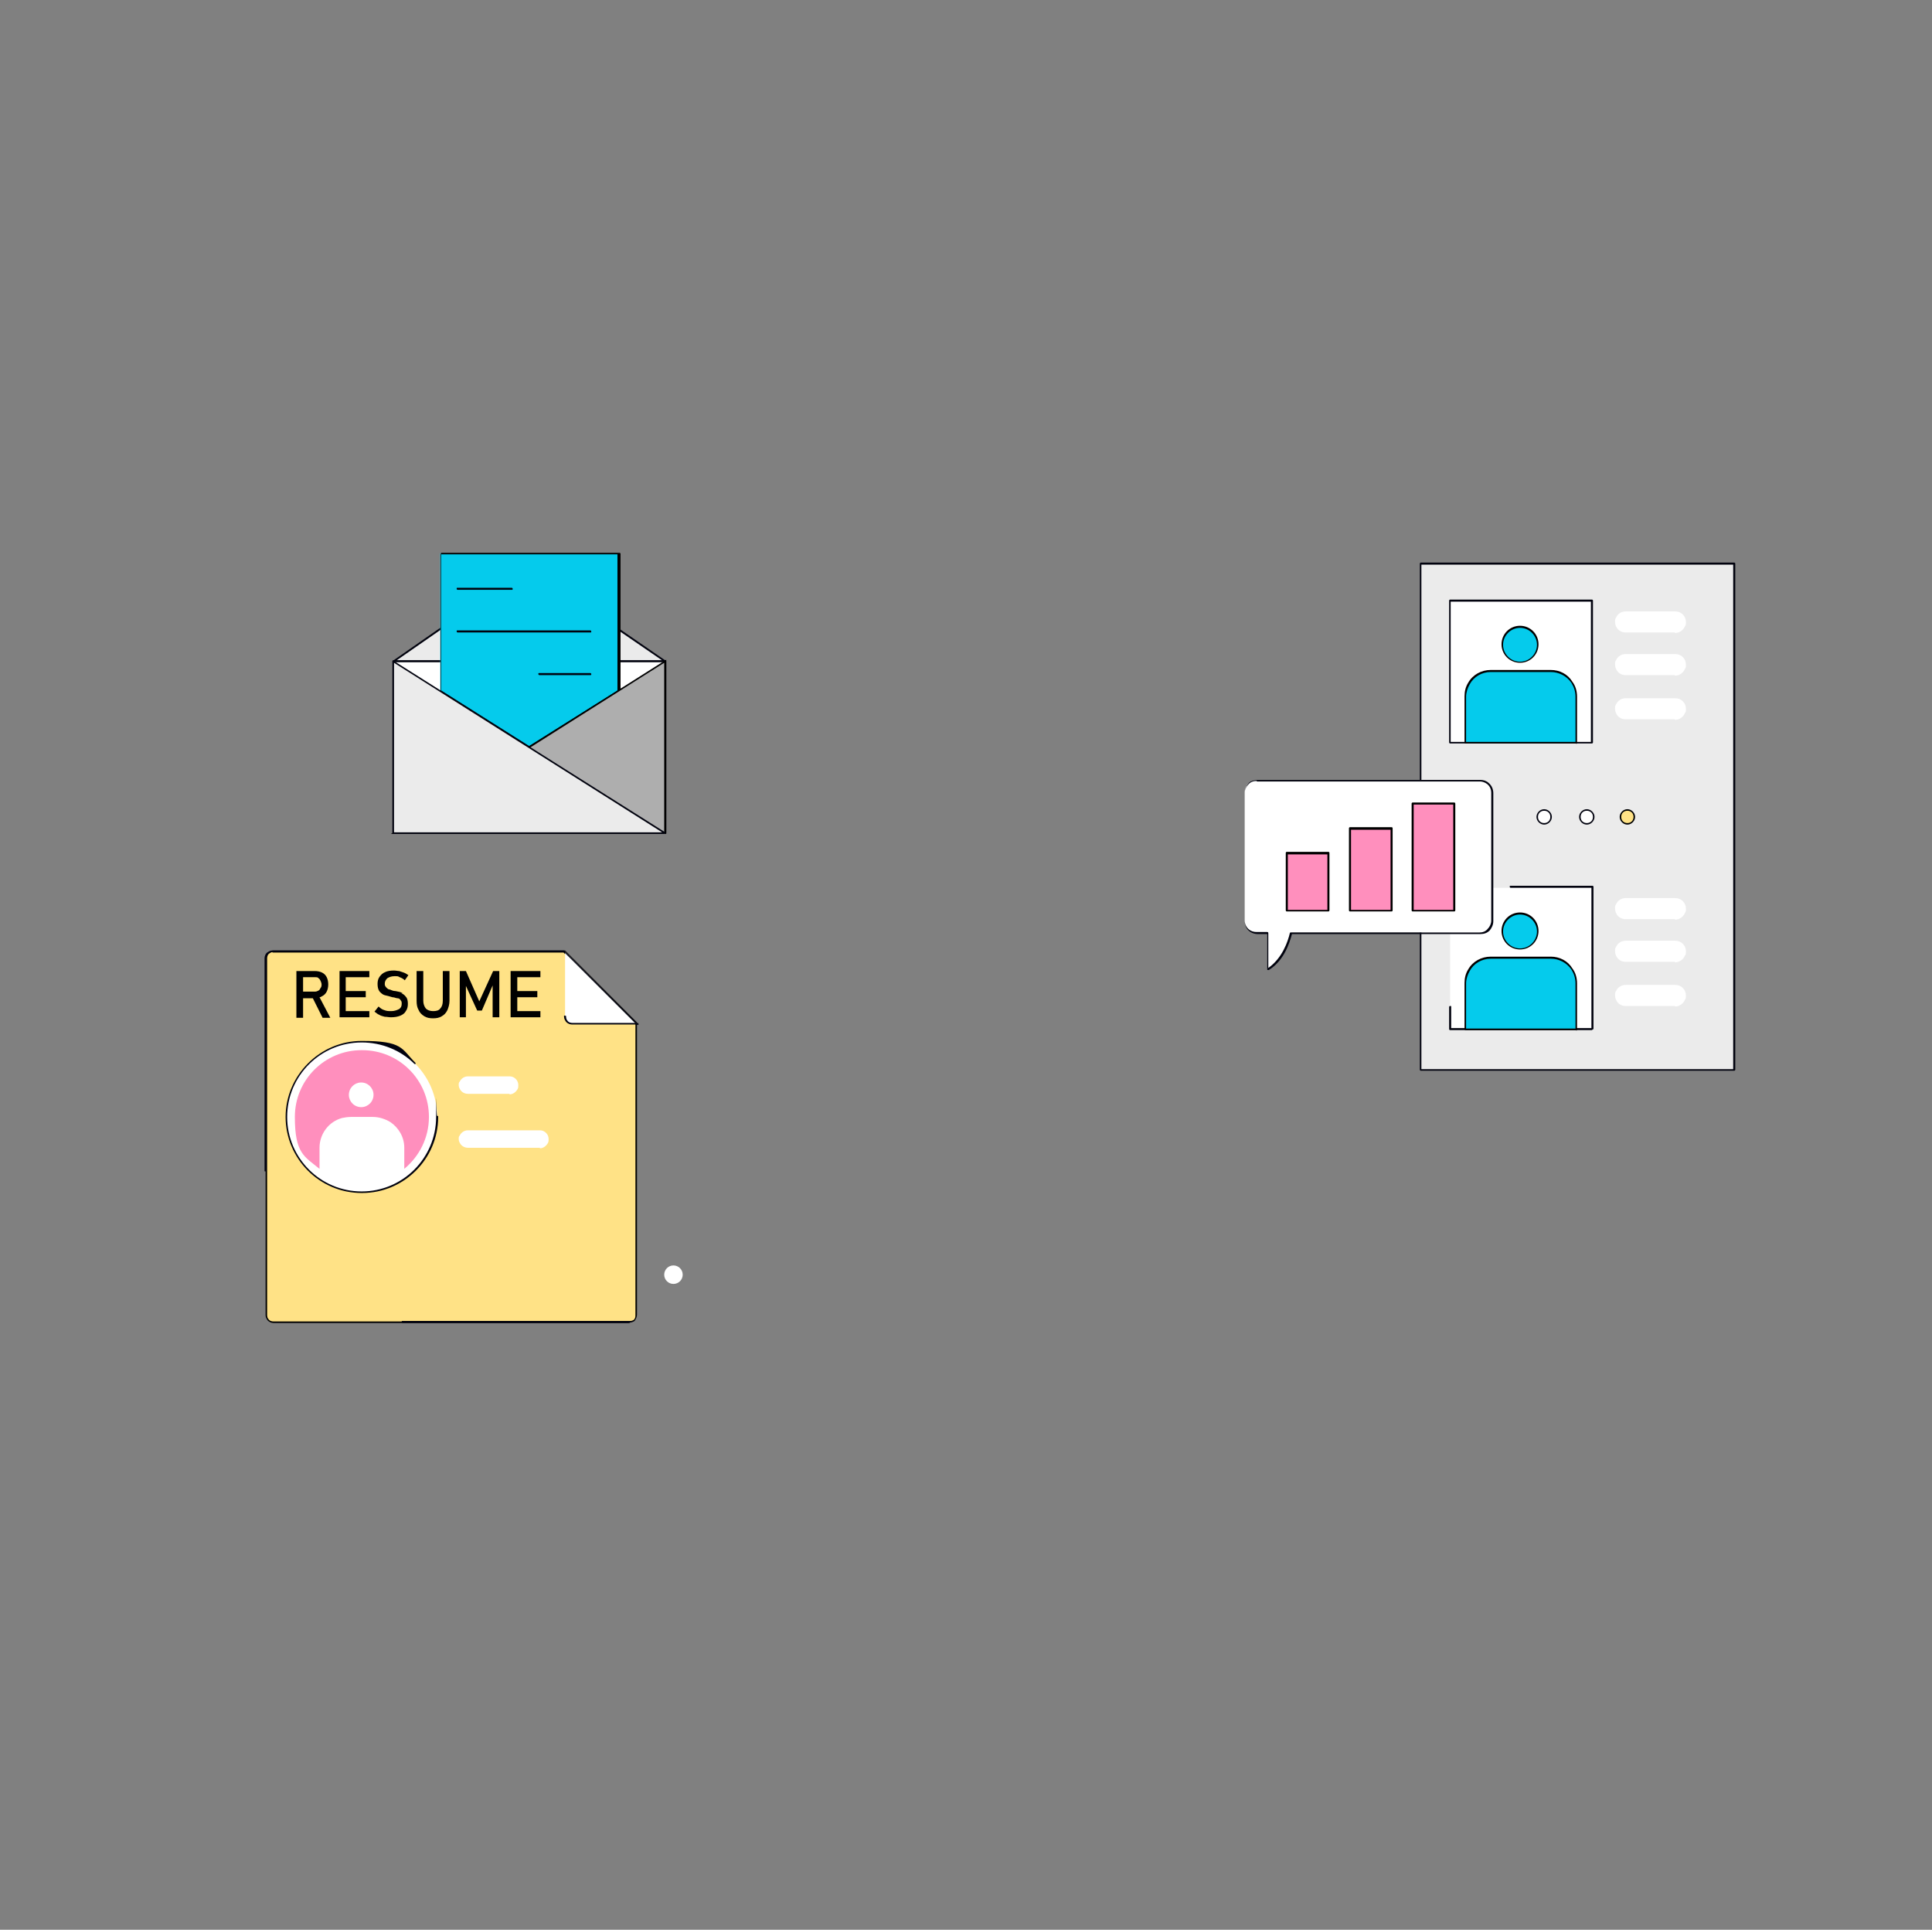 <?xml version="1.0" encoding="UTF-8"?>
<svg id="Layer_1" xmlns="http://www.w3.org/2000/svg" version="1.1" viewBox="0 0 376.1 375.6">
  <rect x="0" y="0" width="376.1" height="375.6" fill="#808080" stroke="none"/>
  <!-- Generator: Adobe Illustrator 29.0.1, SVG Export Plug-In . SVG Version: 2.1.0 Build 192)  -->
  <defs>
    <style>
      .st0 {
        fill: #ff8fbd;
      }

      .st1 {
        fill: #ebebeb;
      }

      .st2 {
        fill: #01020e;
      }

      .st3 {
        fill: #ffebeb;
      }

      .st4 {
        fill: #fff;
      }

      .st5 {
        fill: #05cbec;
      }

      .st6 {
        fill: #aeaeae;
      }

      .st7 {
        fill: #ffe286;
      }
    </style>
  </defs>
  <g>
    <g>
      <polygon class="st1" points="102.9 110.5 76.6 128.7 129.5 128.7 102.9 110.5"/>
      <path class="st2" d="M129.5,128.9h-52.9c0,0-.1,0-.1-.1,0,0,0-.1,0-.2l26.3-18.3c0,0,.1,0,.2,0l26.6,18.3c0,0,0,.1,0,.2,0,0,0,.1-.1.1ZM77.1,128.6h51.9l-26.1-17.9-25.8,17.9Z"/>
    </g>
    <g>
      <rect class="st4" x="76.6" y="128.7" width="52.9" height="33.4"/>
      <path class="st2" d="M129.5,162.3h-52.9c0,0-.2,0-.2-.2v-33.4c0,0,0-.2.2-.2h52.9c0,0,.2,0,.2.2v33.4c0,0,0,.2-.2.2ZM76.7,162h52.6v-33.1h-52.6v33.1Z"/>
    </g>
    <g>
      <polygon class="st5" points="103 145.4 85.7 134.4 85.7 107.7 120.3 107.7 120.3 134.5 103 145.4"/>
      <path d="M103,145.5s0,0,0,0l-17.2-10.9s0,0,0-.1v-26.7c0,0,0-.2.2-.2h34.6c0,0,.2,0,.2.2v26.7c0,0,0,.1,0,.1l-17.4,10.9s0,0,0,0ZM85.9,134.4l17.1,10.8,17.2-10.8v-26.5h-34.3v26.5Z"/>
    </g>
    <g>
      <polygon class="st6" points="129.5 128.7 129.5 162.2 76.6 162.2 129.5 128.7"/>
      <path d="M129.7,162.3h-53.6l53.6-33.9v33.9ZM77.1,162h52.2v-33l-52.2,33Z"/>
    </g>
    <g>
      <polygon class="st1" points="76.6 128.7 76.6 162.2 129.5 162.2 76.6 128.7"/>
      <path class="st2" d="M129.5,162.3h-52.9c0,0-.2,0-.2-.2v-33.4c0,0,0-.1,0-.1,0,0,.1,0,.2,0l52.9,33.4c0,0,0,.1,0,.2,0,0,0,.1-.1.1ZM76.7,162h52.2l-52.2-33v33Z"/>
    </g>
  </g>
  <g>
    <g>
      <path class="st7" d="M110,185.1h-56.7c-.3,0-.6.1-.9.3-.3.2-.5.6-.5,1v69.5c0,.3.1.6.3.9.2.3.6.5,1,.5h69.4c.4,0,.7-.2.9-.4.2-.2.4-.6.4-.9v-56.8l-14-14Z"/>
      <path d="M122.7,257.5H53.2c-.4,0-.8-.2-1.1-.5-.2-.3-.4-.6-.4-1v-69.5c0-.4.2-.9.5-1.1.3-.2.6-.4,1-.4h56.7s0,0,.1,0l14,14s0,0,0,.1v56.8c0,.4-.2.8-.4,1.1s-.7.4-1.1.4ZM53.2,185.3c-.3,0-.6.1-.8.3-.3.2-.4.6-.4.9v69.5c0,.3.1.6.3.8.2.3.6.4.9.4h69.4c.3,0,.6-.1.8-.3s.3-.5.3-.8v-56.7l-14-14h-56.7Z"/>
    </g>
    <path class="st4" d="M110,185.1v12.8c0,.3.1.6.3.9.2.3.6.5,1,.5h12.7c0,0-14-14.1-14-14.1h0Z"/>
    <path class="st2" d="M124,199.4h-12.7c-.4,0-.8-.2-1.1-.5-.2-.3-.4-.6-.4-1s0-.2.2-.2.2,0,.2.2c0,.3.1.6.3.8.2.3.6.4.9.4h12.7c0,0,.2,0,.2.2s0,.2-.2.2Z"/>
    <path class="st2" d="M122.7,257.5h-44.3c0,0-.2,0-.2-.2s0-.2.2-.2h44.3c.3,0,.6-.1.8-.3s.3-.5.3-.8v-56.7l-14-14h-56.7c-.3,0-.6.1-.8.3-.3.2-.4.6-.4.9v41.3c0,0,0,.2-.2.2s-.2,0-.2-.2v-41.3c0-.4.2-.9.5-1.1.3-.2.6-.4,1-.4h56.7s0,0,.1,0l14,14s0,0,0,.1v56.8c0,.4-.2.8-.4,1.1s-.7.4-1.1.4Z"/>
  </g>
  <g>
    <rect class="st1" x="276.6" y="109.7" width="61" height="98.5"/>
    <path class="st2" d="M337.6,208.4h-61c0,0-.2,0-.2-.2v-98.5c0,0,0-.2.2-.2h61c0,0,.2,0,.2.2v98.5c0,0,0,.2-.2.2ZM276.7,208.1h60.7v-98.2h-60.7v98.2Z"/>
  </g>
  <g>
    <rect class="st4" x="282.3" y="172.8" width="27.6" height="27.6"/>
    <path class="st2" d="M309.9,200.5h-27.6c0,0-.2,0-.2-.2v-4.3c0,0,0-.2.2-.2s.2,0,.2.2v4.1h27.3v-27.3h-15.7c0,0-.2,0-.2-.2s0-.2.2-.2h15.9c0,0,.2,0,.2.2v27.6c0,0,0,.2-.2.2Z"/>
    <g>
      <path class="st5" d="M306.9,200.4h-21.6v-9c0-.9.3-1.8.7-2.5.9-1.5,2.5-2.4,4.3-2.4h11.7c1.7,0,3.2.9,4.1,2.2.5.8.8,1.7.8,2.8v9Z"/>
      <path d="M306.9,200.5h-21.6c0,0-.2,0-.2-.2v-9c0-.9.2-1.8.7-2.6.9-1.6,2.6-2.5,4.4-2.5h11.7c1.7,0,3.3.8,4.2,2.3.6.8.9,1.8.9,2.9v9c0,0,0,.2-.2.2ZM285.4,200.2h21.3v-8.8c0-1-.3-1.9-.8-2.7-.9-1.3-2.4-2.1-4-2.1h-11.7c-1.7,0-3.3.9-4.1,2.4-.4.7-.7,1.6-.7,2.4v8.8Z"/>
    </g>
    <g>
      <circle class="st5" cx="295.9" cy="181.3" r="3.4"/>
      <path d="M295.9,184.8c-2,0-3.6-1.6-3.6-3.6s1.6-3.6,3.6-3.6,3.6,1.6,3.6,3.6-1.6,3.6-3.6,3.6ZM295.9,178c-1.8,0-3.3,1.5-3.3,3.3s1.5,3.3,3.3,3.3,3.3-1.5,3.3-3.3-1.5-3.3-3.3-3.3Z"/>
    </g>
  </g>
  <path class="st4" d="M326,178.9h-9.6c-.7,0-1.4-.4-1.7-1-.2-.3-.3-.7-.3-1.1h0c0-.3,0-.6.2-.8.3-.7,1-1.2,1.9-1.2h9.6c.6,0,1.1.2,1.5.6.4.4.6.9.6,1.5h0c0,.3,0,.6-.2.8-.3.7-1,1.3-1.9,1.3Z"/>
  <path class="st4" d="M326,187.2h-9.6c-.7,0-1.4-.4-1.7-1-.2-.3-.3-.7-.3-1.1h0c0-.3,0-.6.2-.8.3-.7,1-1.2,1.9-1.2h9.6c.6,0,1.1.2,1.5.6.4.4.6.9.6,1.5h0c0,.3,0,.6-.2.8-.3.7-1,1.3-1.9,1.3Z"/>
  <path class="st4" d="M326,195.8h-9.6c-.7,0-1.4-.4-1.7-1-.2-.3-.3-.7-.3-1.1h0c0-.3,0-.6.2-.8.3-.7,1-1.2,1.9-1.2h9.6c.6,0,1.1.2,1.5.6.4.4.6.9.6,1.5h0c0,.3,0,.6-.2.8-.3.7-1,1.3-1.9,1.3Z"/>
  <g>
    <path class="st4" d="M289.6,152.4c-.4-.4-1-.6-1.5-.6h-43.4c-.7,0-1.3.3-1.7.7-.4.4-.7,1-.7,1.7v24.9c0,.4.1.8.3,1.2.4.7,1.2,1.2,2.1,1.2h2.1v7.1c3-1.9,4.1-5.4,4.5-7.1h36.8c.7,0,1.3-.3,1.7-.7.4-.4.7-1,.7-1.7v-24.9c0-.7-.3-1.4-.9-1.8Z"/>
    <path class="st2" d="M246.7,188.8s0,0,0,0c0,0,0,0,0-.1v-6.9h-1.9c-.9,0-1.8-.5-2.2-1.3-.2-.4-.3-.8-.3-1.3v-24.9c0-.7.3-1.3.7-1.8s1.1-.7,1.8-.7h43.4c.6,0,1.2.2,1.6.6h0c.6.5.9,1.2.9,2v24.9c0,.7-.3,1.3-.7,1.8-.5.5-1.1.7-1.8.7h-36.7c-.5,1.9-1.6,5.2-4.5,7,0,0,0,0,0,0ZM244.6,152c-.6,0-1.2.2-1.6.7-.4.4-.7,1-.7,1.6v24.9c0,.4.1.8.3,1.1.4.7,1.1,1.1,2,1.1h2.1c0,0,.2,0,.2.2v6.8c2.7-1.9,3.8-5.1,4.2-6.8,0,0,0-.1.1-.1h36.8c.6,0,1.2-.2,1.6-.7.4-.4.7-1,.7-1.6v-24.9c0-.7-.3-1.3-.8-1.7h0c-.4-.3-.9-.5-1.4-.5h-43.4Z"/>
  </g>
  <circle class="st4" cx="131.1" cy="248.1" r="1.8"/>
  <g>
    <rect class="st0" x="262.8" y="161.3" width="8.1" height="16"/>
    <path d="M270.9,177.4h-8.1c0,0-.2,0-.2-.2v-16c0,0,0-.2.2-.2h8.1c0,0,.2,0,.2.2v16c0,0,0,.2-.2.2ZM263,177.1h7.7v-15.6h-7.7v15.6Z"/>
  </g>
  <g>
    <rect class="st0" x="250.5" y="166.1" width="8.1" height="11.2"/>
    <path d="M258.6,177.4h-8.1c0,0-.2,0-.2-.2v-11.2c0,0,0-.2.2-.2h8.1c0,0,.2,0,.2.2v11.2c0,0,0,.2-.2.2ZM250.7,177.1h7.7v-10.8h-7.7v10.8Z"/>
  </g>
  <g>
    <rect class="st0" x="275.1" y="156.5" width="8.1" height="20.8"/>
    <path d="M283.1,177.4h-8.1c0,0-.2,0-.2-.2v-20.8c0,0,0-.2.2-.2h8.1c0,0,.2,0,.2.2v20.8c0,0,0,.2-.2.2ZM275.2,177.1h7.7v-20.5h-7.7v20.5Z"/>
  </g>
  <g>
    <path d="M62.7,193.9c.4-.2.7-.5.9-.9.2-.4.3-.9.3-1.4s-.1-1-.3-1.4c-.2-.4-.5-.7-.9-.9-.4-.2-.9-.3-1.4-.3h-3.6v9.1h1.3v-3.8h1.9l1.9,3.8h1.5l-2.1-4c.2,0,.3-.1.5-.2ZM59,190.2h2.4c.2,0,.5,0,.6.2.2.1.3.3.4.5.1.2.2.5.2.7s0,.5-.2.7c-.1.2-.2.4-.4.5-.2.1-.4.2-.6.2h-2.4v-2.8Z"/>
    <polygon points="66.7 189 66.1 189 66.1 198 66.7 198 67.3 198 71.9 198 71.9 196.8 67.3 196.8 67.3 194.1 71.2 194.1 71.2 192.9 67.3 192.9 67.3 190.2 71.9 190.2 71.9 189 67.3 189 66.7 189"/>
    <path d="M78.4,193.3c-.4-.2-.8-.3-1.4-.4,0,0,0,0,0,0,0,0,0,0,0,0,0,0,0,0,0,0,0,0,0,0,0,0-.5,0-.8-.2-1.1-.3-.3,0-.5-.2-.7-.4-.2-.2-.3-.4-.3-.7h0c0-.5.2-.8.5-1.1.3-.2.8-.4,1.4-.4s.7,0,1,.2c.3.1.7.3,1,.6l.7-1c-.3-.2-.6-.4-.9-.5-.3-.1-.6-.2-.9-.3-.3,0-.6-.1-1-.1-.7,0-1.3.1-1.7.3-.5.2-.8.5-1.1.9-.3.4-.4.9-.4,1.4h0c0,.6.1,1.1.4,1.5.3.3.6.6,1,.7.4.1.9.2,1.5.4h0s0,0,0,0,0,0,0,0c.4,0,.7.2,1,.2.3,0,.5.2.6.4.2.2.2.4.2.7h0c0,.5-.2.8-.5,1-.4.2-.9.4-1.5.4s-.9,0-1.4-.2c-.4-.1-.8-.4-1.1-.7l-.8,1c.3.2.6.5.9.6.3.2.7.3,1.1.4.4,0,.8.1,1.2.1.7,0,1.3-.1,1.8-.3.5-.2.9-.5,1.1-.9.3-.4.4-.9.4-1.4h0c0-.6-.1-1.1-.4-1.4-.2-.3-.6-.6-.9-.7Z"/>
    <path d="M86.2,194.8c0,.7-.2,1.2-.5,1.5-.3.4-.8.5-1.4.5s-1.1-.2-1.4-.5c-.3-.4-.5-.9-.5-1.5v-5.8h-1.3v5.8c0,.7.1,1.3.4,1.8.2.5.6.9,1.1,1.2.5.3,1,.4,1.7.4s1.2-.1,1.7-.4c.5-.3.8-.6,1.1-1.2.2-.5.4-1.1.4-1.8v-5.8h-1.3v5.8Z"/>
    <polygon points="93.3 194.9 90.7 189 89.5 189 89.5 198 90.7 198 90.7 191.9 92.9 196.7 93.8 196.7 95.9 191.8 95.9 198 97.2 198 97.2 189 96 189 93.3 194.9"/>
    <polygon points="105.2 190.2 105.2 189 100.7 189 100 189 99.4 189 99.4 198 100 198 100.7 198 105.2 198 105.2 196.8 100.7 196.8 100.7 194.1 104.6 194.1 104.6 192.9 100.7 192.9 100.7 190.2 105.2 190.2"/>
  </g>
  <g>
    <path class="st3" d="M89.1,114.6h10.5-10.5Z"/>
    <path class="st2" d="M99.6,114.8h-10.5c0,0-.2,0-.2-.2s0-.2.2-.2h10.5c0,0,.2,0,.2.2s0,.2-.2.2Z"/>
  </g>
  <g>
    <path class="st3" d="M89.1,122.9h25.8-25.8Z"/>
    <path class="st2" d="M114.9,123.1h-25.8c0,0-.2,0-.2-.2s0-.2.2-.2h25.8c0,0,.2,0,.2.2s0,.2-.2.2Z"/>
  </g>
  <g>
    <path class="st3" d="M105,131.2h9.9-9.9Z"/>
    <path class="st2" d="M114.9,131.4h-9.9c0,0-.2,0-.2-.2s0-.2.2-.2h9.9c0,0,.2,0,.2.2s0,.2-.2.2Z"/>
  </g>
  <g>
    <g>
      <rect class="st4" x="282.3" y="117" width="27.6" height="27.6"/>
      <path class="st2" d="M309.9,144.7h-27.6c0,0-.2,0-.2-.2v-27.6c0,0,0-.2.2-.2h27.6c0,0,.2,0,.2.2v27.6c0,0,0,.2-.2.2ZM282.4,144.4h27.3v-27.3h-27.3v27.3Z"/>
    </g>
    <g>
      <path class="st5" d="M306.9,144.6h-21.6v-9c0-.9.3-1.8.7-2.5.9-1.5,2.5-2.4,4.3-2.4h11.7c1.7,0,3.2.9,4.1,2.2.5.8.8,1.7.8,2.8v9Z"/>
      <path d="M306.9,144.7h-21.6c0,0-.2,0-.2-.2v-9c0-.9.2-1.8.7-2.6.9-1.6,2.6-2.5,4.4-2.5h11.7c1.7,0,3.3.8,4.2,2.3.6.8.9,1.8.9,2.9v9c0,0,0,.2-.2.2ZM285.4,144.4h21.3v-8.8c0-1-.3-1.9-.8-2.7-.9-1.3-2.4-2.1-4-2.1h-11.7c-1.7,0-3.3.9-4.1,2.4-.4.7-.7,1.6-.7,2.4v8.8Z"/>
    </g>
    <g>
      <circle class="st5" cx="295.9" cy="125.5" r="3.4"/>
      <path d="M295.9,129c-2,0-3.6-1.6-3.6-3.6s1.6-3.6,3.6-3.6,3.6,1.6,3.6,3.6-1.6,3.6-3.6,3.6ZM295.9,122.2c-1.8,0-3.3,1.5-3.3,3.3s1.5,3.3,3.3,3.3,3.3-1.5,3.3-3.3-1.5-3.3-3.3-3.3Z"/>
    </g>
  </g>
  <path class="st4" d="M326,123.1h-9.6c-.7,0-1.4-.4-1.7-1-.2-.3-.3-.7-.3-1.1h0c0-.3,0-.6.2-.8.3-.7,1-1.2,1.9-1.2h9.6c.6,0,1.1.2,1.5.6.4.4.6.9.6,1.5h0c0,.3,0,.6-.2.8-.3.7-1,1.3-1.9,1.3Z"/>
  <path class="st4" d="M326,131.4h-9.6c-.7,0-1.4-.4-1.7-1-.2-.3-.3-.7-.3-1.1h0c0-.3,0-.6.2-.8.3-.7,1-1.2,1.9-1.2h9.6c.6,0,1.1.2,1.5.6.4.4.6.9.6,1.5h0c0,.3,0,.6-.2.8-.3.7-1,1.3-1.9,1.3Z"/>
  <path class="st4" d="M326,140h-9.6c-.7,0-1.4-.4-1.7-1-.2-.3-.3-.7-.3-1.1h0c0-.3,0-.6.2-.8.3-.7,1-1.2,1.9-1.2h9.6c.6,0,1.1.2,1.5.6.4.4.6.9.6,1.5h0c0,.3,0,.6-.2.8-.3.7-1,1.3-1.9,1.3Z"/>
  <g>
    <circle class="st4" cx="308.9" cy="159" r="1.3"/>
    <path class="st2" d="M308.9,160.5c-.8,0-1.5-.7-1.5-1.5s.7-1.5,1.5-1.5,1.5.7,1.5,1.5-.7,1.5-1.5,1.5ZM308.9,157.8c-.7,0-1.2.5-1.2,1.2s.5,1.2,1.2,1.2,1.2-.5,1.2-1.2-.5-1.2-1.2-1.2Z"/>
  </g>
  <g>
    <circle class="st4" cx="300.6" cy="159" r="1.3"/>
    <path class="st2" d="M300.6,160.5c-.8,0-1.5-.7-1.5-1.5s.7-1.5,1.5-1.5,1.5.7,1.5,1.5-.7,1.5-1.5,1.5ZM300.6,157.8c-.7,0-1.2.5-1.2,1.2s.5,1.2,1.2,1.2,1.2-.5,1.2-1.2-.5-1.2-1.2-1.2Z"/>
  </g>
  <g>
    <circle class="st7" cx="316.8" cy="159" r="1.3"/>
    <path d="M316.8,160.5c-.8,0-1.5-.7-1.5-1.5s.7-1.5,1.5-1.5,1.5.7,1.5,1.5-.7,1.5-1.5,1.5ZM316.8,157.8c-.7,0-1.2.5-1.2,1.2s.5,1.2,1.2,1.2,1.2-.5,1.2-1.2-.5-1.2-1.2-1.2Z"/>
  </g>
  <g>
    <path class="st4" d="M99.2,212.9h-8.1c-.6,0-1.2-.3-1.5-.8-.2-.3-.3-.6-.3-.9h0c0-.3,0-.5.2-.7.3-.6.9-1,1.6-1h8.1c.5,0,.9.2,1.2.5.3.3.5.7.5,1.2h0c0,.2,0,.5-.1.7-.3.6-.9,1.1-1.6,1.1Z"/>
    <path class="st4" d="M105.1,223.4h-14c-.6,0-1.2-.3-1.5-.8-.2-.3-.3-.6-.3-.9h0c0-.3,0-.5.2-.7.3-.6.9-1,1.6-1h14c.5,0,.9.2,1.2.5s.5.7.5,1.2h0c0,.2,0,.5-.1.7-.3.6-.9,1.1-1.6,1.1Z"/>
    <circle class="st4" cx="70.4" cy="217.4" r="14.7"/>
    <path class="st2" d="M70.4,232.2c-8.2,0-14.8-6.7-14.8-14.8s6.7-14.8,14.8-14.8,7.7,1.5,10.5,4.3c0,0,0,.2,0,.2,0,0-.2,0-.2,0-2.7-2.7-6.4-4.2-10.3-4.2-8,0-14.5,6.5-14.5,14.5s6.5,14.5,14.5,14.5,14.5-6.5,14.5-14.5,0-.2.2-.2.2,0,.2.2c0,8.2-6.7,14.8-14.8,14.8Z"/>
    <path class="st0" d="M70.4,204.4c-7.2,0-13,5.8-13,13s1.9,7.7,4.8,10.1v-4.1c0-2.7,1.8-5.1,4.4-5.8.5-.1,1.1-.2,1.7-.2h4.3c1.2,0,2.4.4,3.4,1,1.6,1.1,2.7,2.9,2.7,5v4.1c2.9-2.4,4.8-6,4.8-10.1,0-7.2-5.8-13-13-13Z"/>
    <circle class="st4" cx="70.4" cy="213.2" r="2.4" transform="translate(-151.4 248.5) rotate(-80.8)"/>
  </g>
</svg>